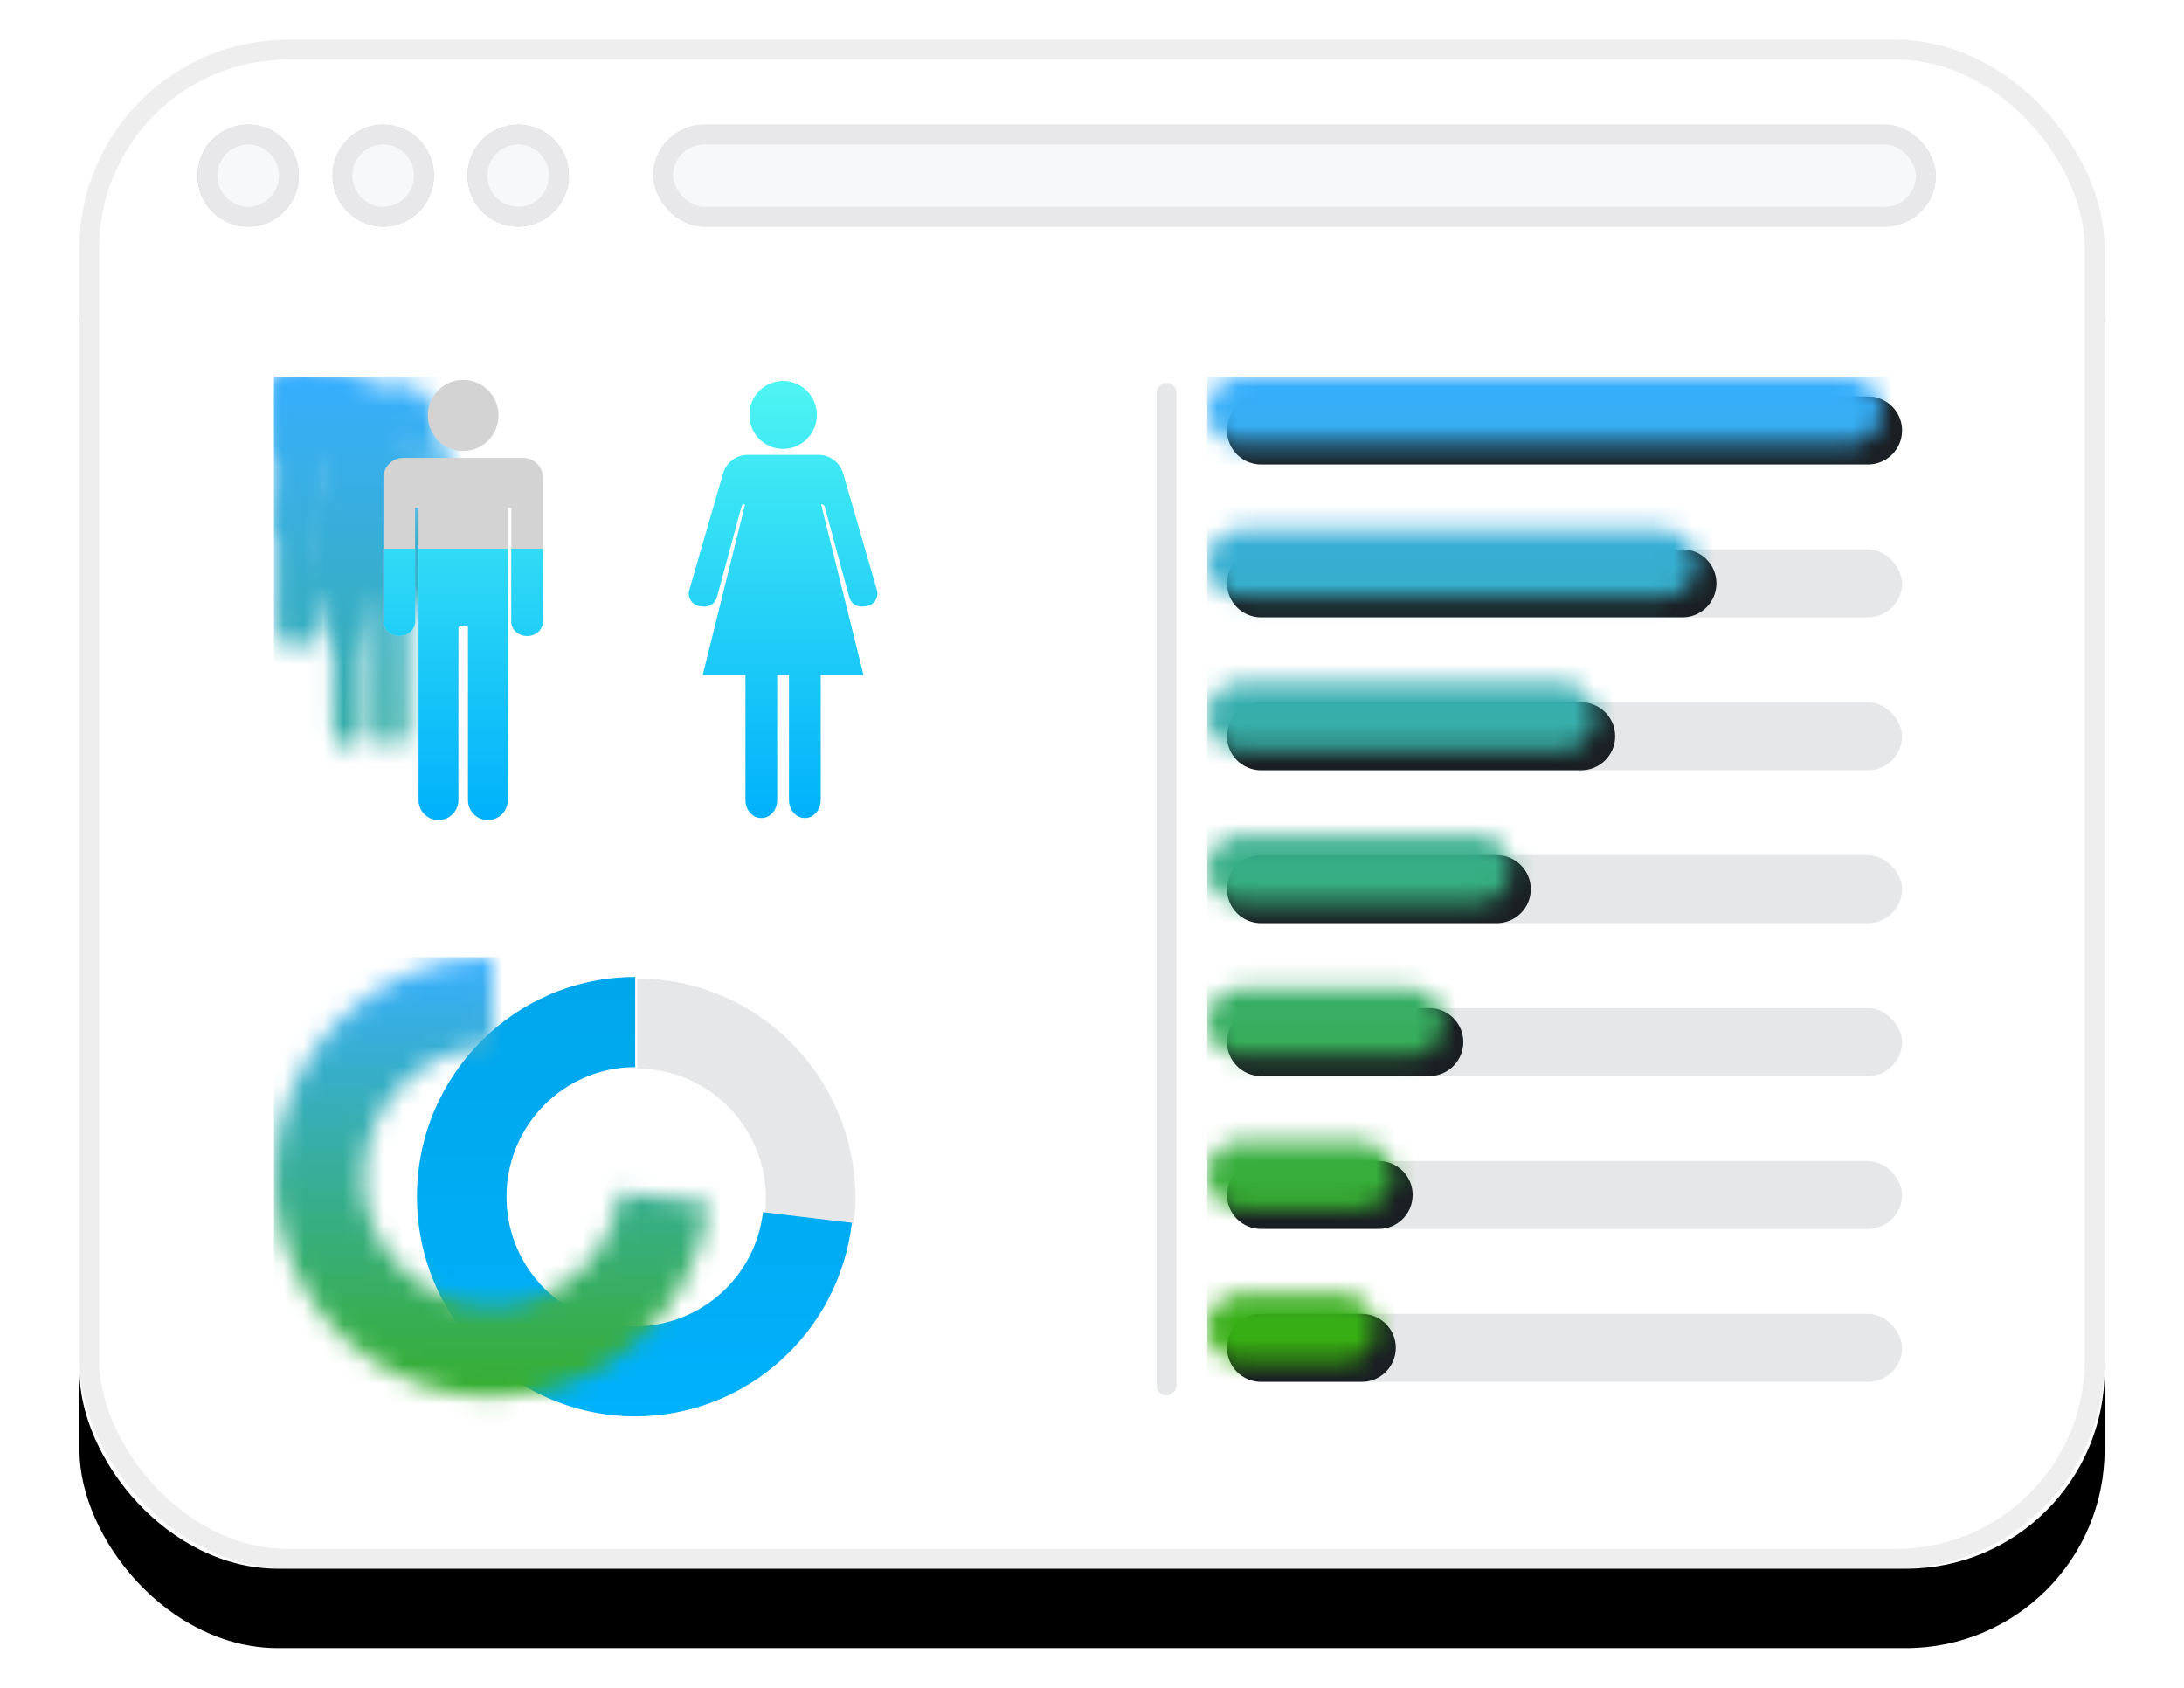<?xml version="1.0" encoding="UTF-8"?>
<svg width="110px" height="85px" viewBox="0 0 110 85" version="1.1" xmlns="http://www.w3.org/2000/svg" xmlns:xlink="http://www.w3.org/1999/xlink">
    <!-- Generator: Sketch 48.2 (47327) - http://www.bohemiancoding.com/sketch -->
    <title>exports/feedback-quant</title>
    <desc>Created with Sketch.</desc>
    <defs>
        <rect id="path-1" x="0" y="0" width="102" height="77" rx="10"></rect>
        <filter x="-10.8%" y="-9.1%" width="121.6%" height="128.6%" filterUnits="objectBoundingBox" id="filter-2">
            <feOffset dx="0" dy="2" in="SourceAlpha" result="shadowOffsetOuter1"></feOffset>
            <feGaussianBlur stdDeviation="2" in="shadowOffsetOuter1" result="shadowBlurOuter1"></feGaussianBlur>
            <feComposite in="shadowBlurOuter1" in2="SourceAlpha" operator="out" result="shadowBlurOuter1"></feComposite>
            <feColorMatrix values="0 0 0 0 0   0 0 0 0 0   0 0 0 0 0  0 0 0 0.23 0" type="matrix" in="shadowBlurOuter1" result="shadowMatrixOuter1"></feColorMatrix>
            <feOffset dx="0" dy="2" in="SourceAlpha" result="shadowOffsetOuter2"></feOffset>
            <feGaussianBlur stdDeviation="2" in="shadowOffsetOuter2" result="shadowBlurOuter2"></feGaussianBlur>
            <feComposite in="shadowBlurOuter2" in2="SourceAlpha" operator="out" result="shadowBlurOuter2"></feComposite>
            <feColorMatrix values="0 0 0 0 0   0 0 0 0 0   0 0 0 0 0  0 0 0 0.16 0" type="matrix" in="shadowBlurOuter2" result="shadowMatrixOuter2"></feColorMatrix>
            <feMerge>
                <feMergeNode in="shadowMatrixOuter1"></feMergeNode>
                <feMergeNode in="shadowMatrixOuter2"></feMergeNode>
            </feMerge>
        </filter>
        <path d="M1.711,46.2 L6.789,46.2 C7.734,46.2 8.5,46.966 8.5,47.911 C8.5,48.856 7.734,49.622 6.789,49.622 L1.711,49.622 C0.766,49.622 1.15731642e-16,48.856 0,47.911 C-1.15731642e-16,46.966 0.766,46.2 1.711,46.2 Z M1.711,38.5 L7.639,38.5 C8.584,38.5 9.35,39.266 9.35,40.211 C9.35,41.156 8.584,41.922 7.639,41.922 L1.711,41.922 C0.766,41.922 1.15731642e-16,41.156 0,40.211 C-1.15731642e-16,39.266 0.766,38.5 1.711,38.5 Z M1.711,30.8 L10.189,30.8 C11.134,30.8 11.9,31.566 11.9,32.511 C11.9,33.456 11.134,34.222 10.189,34.222 L1.711,34.222 C0.766,34.222 1.15731642e-16,33.456 0,32.511 C-1.15731642e-16,31.566 0.766,30.8 1.711,30.8 Z M1.711,23.1 L13.589,23.1 C14.534,23.1 15.3,23.866 15.3,24.811 C15.3,25.756 14.534,26.522 13.589,26.522 L1.711,26.522 C0.766,26.522 1.15731642e-16,25.756 0,24.811 C-1.15731642e-16,23.866 0.766,23.1 1.711,23.1 Z M1.711,15.4 L17.839,15.4 C18.784,15.4 19.55,16.166 19.55,17.111 C19.55,18.056 18.784,18.822 17.839,18.822 L1.711,18.822 C0.766,18.822 1.15731642e-16,18.056 0,17.111 C-1.15731642e-16,16.166 0.766,15.4 1.711,15.4 Z M1.711,7.7 L22.939,7.7 C23.884,7.7 24.65,8.466 24.65,9.411 C24.65,10.356 23.884,11.122 22.939,11.122 L1.711,11.122 C0.766,11.122 1.15731642e-16,10.356 0,9.411 C-1.15731642e-16,8.466 0.766,7.7 1.711,7.7 Z M1.711,0 L32.289,2.22044605e-15 C33.234,2.04684859e-15 34,0.766 34,1.711 C34,2.656 33.234,3.422 32.289,3.422 L1.711,3.422 C0.766,3.422 1.15731642e-16,2.656 0,1.711 C-1.15731642e-16,0.766 0.766,-4.84471421e-17 1.711,-2.22044605e-16 Z" id="path-3"></path>
        <linearGradient x1="50%" y1="0%" x2="50%" y2="100%" id="linearGradient-5">
            <stop stop-color="#37AEFF" offset="0%"></stop>
            <stop stop-color="#37AE00" offset="100%"></stop>
        </linearGradient>
        <linearGradient x1="50%" y1="-20.333%" x2="50%" y2="100%" id="linearGradient-6">
            <stop stop-color="#4EF5F2" offset="0%"></stop>
            <stop stop-color="#00B1FB" offset="100%"></stop>
        </linearGradient>
        <path d="M9.566,7.179 L7.867,1.312 C7.706,0.756 7.199,0.373 6.623,0.373 L6.137,0.373 L4.841,0.373 L3.546,0.373 L3.06,0.373 C2.484,0.373 1.978,0.756 1.817,1.312 L0.117,7.179 C0.005,7.564 0.268,7.957 0.664,7.998 L0.83,8.014 C1.139,8.046 1.427,7.848 1.508,7.545 L2.763,2.924 C2.763,2.924 2.84,2.856 2.929,2.86 L0.793,11.457 L2.945,11.457 L2.945,17.754 C2.945,18.257 3.3,18.664 3.737,18.664 L3.753,18.664 C4.19,18.664 4.544,18.257 4.544,17.754 L4.544,11.457 L4.841,11.457 L5.138,11.457 L5.138,17.754 C5.138,18.257 5.493,18.664 5.93,18.664 L5.946,18.664 C6.384,18.664 6.737,18.257 6.737,17.754 L6.737,11.457 L8.89,11.457 L6.755,2.86 C6.843,2.856 6.92,2.924 6.92,2.924 L8.175,7.545 C8.257,7.848 8.544,8.046 8.854,8.014 L9.019,7.998 C9.415,7.957 9.678,7.564 9.566,7.179 Z" id="path-7"></path>
        <linearGradient x1="50%" y1="0%" x2="50%" y2="641.008%" id="linearGradient-9">
            <stop stop-color="#4EF5F2" offset="0%"></stop>
            <stop stop-color="#00B1FB" offset="100%"></stop>
        </linearGradient>
        <ellipse id="path-10" cx="2.292" cy="1.785" rx="1.7" ry="1.711"></ellipse>
        <linearGradient x1="50%" y1="-61.079%" x2="50%" y2="100%" id="linearGradient-12">
            <stop stop-color="#4EF5F2" offset="0%"></stop>
            <stop stop-color="#00B1FB" offset="100%"></stop>
        </linearGradient>
        <path d="M4.574,12.66 L4.574,3.973 C4.574,3.969 4.573,3.966 4.573,3.962 L4.574,3.962 L4.574,0 L0.083,0 L0.083,2.976 L0.083,3.962 L0.083,12.66 C0.083,13.21 0.526,13.658 1.073,13.658 L1.093,13.658 C1.641,13.658 2.085,13.211 2.085,12.66 L2.085,3.946 C2.155,3.899 2.238,3.871 2.329,3.871 C2.42,3.871 2.503,3.9 2.574,3.946 C2.574,3.955 2.572,3.964 2.572,3.973 L2.572,12.66 C2.572,13.21 3.016,13.658 3.563,13.658 L3.583,13.658 C4.13,13.658 4.574,13.211 4.574,12.66 Z" id="path-13"></path>
        <linearGradient x1="50%" y1="-188.28%" x2="50%" y2="308.443%" id="linearGradient-15">
            <stop stop-color="#4EF5F2" offset="0%"></stop>
            <stop stop-color="#00B1FB" offset="100%"></stop>
        </linearGradient>
        <path d="M0.501,0 L0.501,3.664 C0.501,4.065 0.855,4.392 1.291,4.392 L1.307,4.392 C1.743,4.392 2.097,4.065 2.097,3.664 L2.097,0 L0.501,0 Z" id="path-16"></path>
        <path d="M0.01,0 L0.01,3.664 C0.01,4.065 0.364,4.392 0.8,4.392 L0.816,4.392 C1.253,4.392 1.607,4.065 1.607,3.664 L1.607,0 L0.01,0 Z" id="path-18"></path>
        <filter x="-2.2%" y="-2.2%" width="104.3%" height="108.7%" filterUnits="objectBoundingBox" id="filter-20">
            <feOffset dx="0" dy="1" in="SourceAlpha" result="shadowOffsetOuter1"></feOffset>
            <feColorMatrix values="0 0 0 0 0.671   0 0 0 0 0.671   0 0 0 0 0.671  0 0 0 0.2 0" type="matrix" in="shadowOffsetOuter1" result="shadowMatrixOuter1"></feColorMatrix>
            <feMerge>
                <feMergeNode in="shadowMatrixOuter1"></feMergeNode>
                <feMergeNode in="SourceGraphic"></feMergeNode>
            </feMerge>
        </filter>
        <linearGradient x1="50%" y1="0%" x2="50%" y2="100%" id="linearGradient-21">
            <stop stop-color="#00A6EB" offset="0%"></stop>
            <stop stop-color="#00B1FB" offset="100%"></stop>
        </linearGradient>
        <path d="M5.707,14.843 C6.923,16.562 8.899,17.589 10.992,17.589 C14.275,17.589 17.042,15.119 17.428,11.845 L21.907,12.381 C21.251,17.938 16.559,22.128 10.992,22.128 C7.443,22.128 4.093,20.389 2.033,17.476 C0.703,15.596 0,13.379 0,11.064 C0,4.963 4.931,0 10.992,0 L10.992,4.54 C7.418,4.54 4.51,7.467 4.51,11.064 C4.51,12.43 4.924,13.736 5.707,14.843 Z" id="path-22"></path>
        <ellipse id="path-24" cx="22.1" cy="6.844" rx="2.55" ry="2.567"></ellipse>
        <ellipse id="path-25" cx="15.3" cy="6.844" rx="2.55" ry="2.567"></ellipse>
        <ellipse id="path-26" cx="8.5" cy="6.844" rx="2.55" ry="2.567"></ellipse>
        <rect id="path-27" x="28.9" y="4.278" width="64.6" height="5.133" rx="2.567"></rect>
    </defs>
    <g id="body---Scene-4" stroke="none" stroke-width="1" fill="none" fill-rule="evenodd" transform="translate(-500, -105)">
        <g id="Group-2">
            <g id="Group" transform="translate(39, 90)">
                <g id="Group-3-Copy" transform="translate(465, 17)">
                    <g id="exports/feedback-quant">
                        <g id="Group-3">
                            <g id="Diagram/Survey-Data/Frame">
                                <g id="Combined-Shape">
                                    <use fill="black" fill-opacity="1" filter="url(#filter-2)" xlink:href="#path-1"></use>
                                    <use fill="#FFFFFF" fill-rule="evenodd" xlink:href="#path-1"></use>
                                    <rect stroke-opacity="0.2" stroke="#ABABAB" stroke-width="1" x="0.5" y="0.5" width="101" height="76" rx="10"></rect>
                                </g>
                            </g>
                            <rect id="Rectangle-9-Copy-6" fill="#E6E7E8" transform="translate(54.825, 42.778) rotate(90) translate(-54.825, -42.778) " x="29.325" y="42.35" width="51" height="1" rx="0.5"></rect>
                            <g id="Group-2" transform="translate(57.8, 17.967)" fill="#E6E7E8">
                                <rect id="Rectangle-9-Copy-7" x="0" y="15.4" width="34" height="3.422" rx="1.711"></rect>
                                <rect id="Rectangle-9-Copy-11" x="0" y="38.5" width="34" height="3.422" rx="1.711"></rect>
                                <rect id="Rectangle-9-Copy-14" x="0" y="46.2" width="34" height="3.422" rx="1.711"></rect>
                                <rect id="Rectangle-9-Copy-8" x="0" y="7.7" width="34" height="3.422" rx="1.711"></rect>
                                <rect id="Rectangle-9-Copy-9" x="0" y="0" width="34" height="3.422" rx="1.711"></rect>
                                <rect id="Rectangle-9-Copy-12" x="0" y="30.8" width="34" height="3.422" rx="1.711"></rect>
                                <rect id="Rectangle-9-Copy-13" x="0" y="23.1" width="34" height="3.422" rx="1.711"></rect>
                            </g>
                            <g id="Group-2" transform="translate(57.8, 17.967)">
                                <g id="Mask-Copy-13">
                                    <mask id="mask-4" fill="white">
                                        <use xlink:href="#path-3"></use>
                                    </mask>
                                    <use id="Mask" fill="#1A1F23" xlink:href="#path-3"></use>
                                    <rect id="Rectangle" fill="url(#linearGradient-5)" mask="url(#mask-4)" x="-1" y="-1" width="37" height="52"></rect>
                                </g>
                            </g>
                            <g id="Group-Copy-2" transform="translate(30.6, 17.111)">
                                <g id="Diagram-Gradients/Normal-+-Normal" transform="translate(0, 3.422)">
                                    <mask id="mask-8" fill="white">
                                        <use xlink:href="#path-7"></use>
                                    </mask>
                                    <use id="Mask" fill="url(#linearGradient-6)" xlink:href="#path-7"></use>
                                    <rect id="Rectangle" fill="url(#linearGradient-5)" mask="url(#mask-8)" x="-20.8" y="-3.567" width="37" height="52"></rect>
                                </g>
                                <g id="Diagram-Gradients/Normal-+-Normal" transform="translate(2.55, 0)">
                                    <mask id="mask-11" fill="white">
                                        <use xlink:href="#path-10"></use>
                                    </mask>
                                    <use id="Mask" fill="url(#linearGradient-9)" xlink:href="#path-10"></use>
                                    <rect id="Rectangle" fill="url(#linearGradient-5)" mask="url(#mask-11)" x="-23.35" y="-0.144" width="37" height="52"></rect>
                                </g>
                            </g>
                            <g id="Group-21-Copy" transform="translate(15.3, 17.111)">
                                <g id="Group" fill="#D3D3D3">
                                    <path d="M7.053,3.949 L6.274,3.949 L6.153,3.949 L1.903,3.949 L1.782,3.949 L1.004,3.949 C0.455,3.949 0.009,4.397 0.009,4.949 L0.009,4.963 L0.009,6.604 L0.009,12.187 C0.009,12.589 0.363,12.915 0.8,12.915 L0.816,12.915 C1.252,12.915 1.606,12.589 1.606,12.187 L1.606,6.468 L1.606,6.468 C1.645,6.46 1.686,6.454 1.728,6.454 C1.746,6.454 1.764,6.457 1.782,6.458 L1.782,11.499 L1.782,12.485 L1.782,21.183 C1.782,21.734 2.226,22.181 2.773,22.181 L2.793,22.181 C3.341,22.181 3.784,21.734 3.784,21.183 L3.784,12.469 L3.784,12.469 C3.855,12.422 3.938,12.394 4.028,12.394 C4.119,12.394 4.202,12.423 4.273,12.47 C4.273,12.479 4.272,12.487 4.272,12.496 L4.272,21.183 C4.272,21.734 4.715,22.181 5.263,22.181 L5.283,22.181 C5.831,22.181 6.275,21.734 6.275,21.183 L6.275,12.496 C6.275,12.493 6.274,12.489 6.274,12.485 L6.275,12.485 L6.275,6.458 C6.293,6.457 6.31,6.454 6.33,6.454 C6.372,6.454 6.412,6.459 6.452,6.468 L6.452,6.468 L6.452,12.187 C6.452,12.589 6.805,12.915 7.242,12.915 L7.258,12.915 C7.694,12.915 8.047,12.589 8.047,12.187 L8.047,6.604 L8.047,4.963 L8.047,4.949 C8.047,4.397 7.602,3.949 7.053,3.949 Z" id="Shape"></path>
                                    <path d="M5.808,1.811 C5.808,2.8 5.011,3.601 4.028,3.601 C3.046,3.601 2.25,2.8 2.25,1.811 C2.25,0.822 3.046,0.02 4.028,0.02 C5.011,0.02 5.808,0.822 5.808,1.811 Z" id="Shape"></path>
                                </g>
                                <g id="Group" transform="translate(0, 8.524)">
                                    <g id="Diagram-Gradients/Normal-+-Normal" transform="translate(1.7, 0)">
                                        <mask id="mask-14" fill="white">
                                            <use xlink:href="#path-13"></use>
                                        </mask>
                                        <use id="Mask" fill="url(#linearGradient-12)" xlink:href="#path-13"></use>
                                        <rect id="Rectangle" fill="url(#linearGradient-5)" mask="url(#mask-14)" x="-7.2" y="-8.668" width="37" height="52"></rect>
                                    </g>
                                    <g id="Diagram-Gradients/Normal-+-Normal" transform="translate(5.95, 0)">
                                        <mask id="mask-17" fill="white">
                                            <use xlink:href="#path-16"></use>
                                        </mask>
                                        <use id="Mask" fill="url(#linearGradient-15)" xlink:href="#path-16"></use>
                                        <rect id="Rectangle" fill="url(#linearGradient-5)" mask="url(#mask-17)" x="-11.45" y="-8.668" width="37" height="52"></rect>
                                    </g>
                                    <g id="Diagram-Gradients/Normal-+-Normal">
                                        <mask id="mask-19" fill="white">
                                            <use xlink:href="#path-18"></use>
                                        </mask>
                                        <use id="Mask" fill="url(#linearGradient-15)" xlink:href="#path-18"></use>
                                        <rect id="Rectangle" fill="url(#linearGradient-5)" mask="url(#mask-19)" x="-5.5" y="-8.668" width="37" height="52"></rect>
                                    </g>
                                </g>
                            </g>
                            <g id="Group-Copy-7" filter="url(#filter-20)" transform="translate(16.15, 46.2)">
                                <path d="M22.859,12.458 L18.38,11.927 C18.411,11.667 18.426,11.403 18.426,11.144 C18.426,7.546 15.519,4.619 11.945,4.619 L11.945,0.079 C18.005,0.079 22.936,5.043 22.936,11.144 C22.936,11.58 22.911,12.022 22.859,12.458 Z" id="Shape" fill="#E6E7E8"></path>
                                <g id="Diagram-Gradients/Normal-+-Normal" transform="translate(0.85, 0)">
                                    <mask id="mask-23" fill="white">
                                        <use xlink:href="#path-22"></use>
                                    </mask>
                                    <use id="Mask" fill="url(#linearGradient-21)" xlink:href="#path-22"></use>
                                    <rect id="Rectangle" fill="url(#linearGradient-5)" mask="url(#mask-23)" x="-7.2" y="-1" width="37" height="27"></rect>
                                </g>
                            </g>
                            <g id="Oval-3-Copy-8">
                                <use fill-opacity="0.8" fill="#ABABAB" fill-rule="evenodd" xlink:href="#path-24"></use>
                                <use fill="#F7F8FA" fill-rule="evenodd" xlink:href="#path-24"></use>
                                <ellipse stroke-opacity="0.2" stroke="#ABABAB" stroke-width="1" cx="22.1" cy="6.844" rx="2.05" ry="2.067"></ellipse>
                            </g>
                            <g id="Oval-3-Copy-9">
                                <use fill-opacity="0.8" fill="#ABABAB" fill-rule="evenodd" xlink:href="#path-25"></use>
                                <use fill="#F7F8FA" fill-rule="evenodd" xlink:href="#path-25"></use>
                                <ellipse stroke-opacity="0.2" stroke="#ABABAB" stroke-width="1" cx="15.3" cy="6.844" rx="2.05" ry="2.067"></ellipse>
                            </g>
                            <g id="Oval-3-Copy-10">
                                <use fill-opacity="0.8" fill="#ABABAB" fill-rule="evenodd" xlink:href="#path-26"></use>
                                <use fill="#F7F8FA" fill-rule="evenodd" xlink:href="#path-26"></use>
                                <ellipse stroke-opacity="0.2" stroke="#ABABAB" stroke-width="1" cx="8.5" cy="6.844" rx="2.05" ry="2.067"></ellipse>
                            </g>
                            <g id="Rectangle-9-Copy-10">
                                <use fill-opacity="0.5" fill="#ABABAB" fill-rule="evenodd" xlink:href="#path-27"></use>
                                <use fill="#F7F8FA" fill-rule="evenodd" xlink:href="#path-27"></use>
                                <rect stroke-opacity="0.2" stroke="#ABABAB" stroke-width="1" x="29.4" y="4.778" width="63.6" height="4.133" rx="2.067"></rect>
                            </g>
                        </g>
                    </g>
                </g>
            </g>
        </g>
    </g>
</svg>